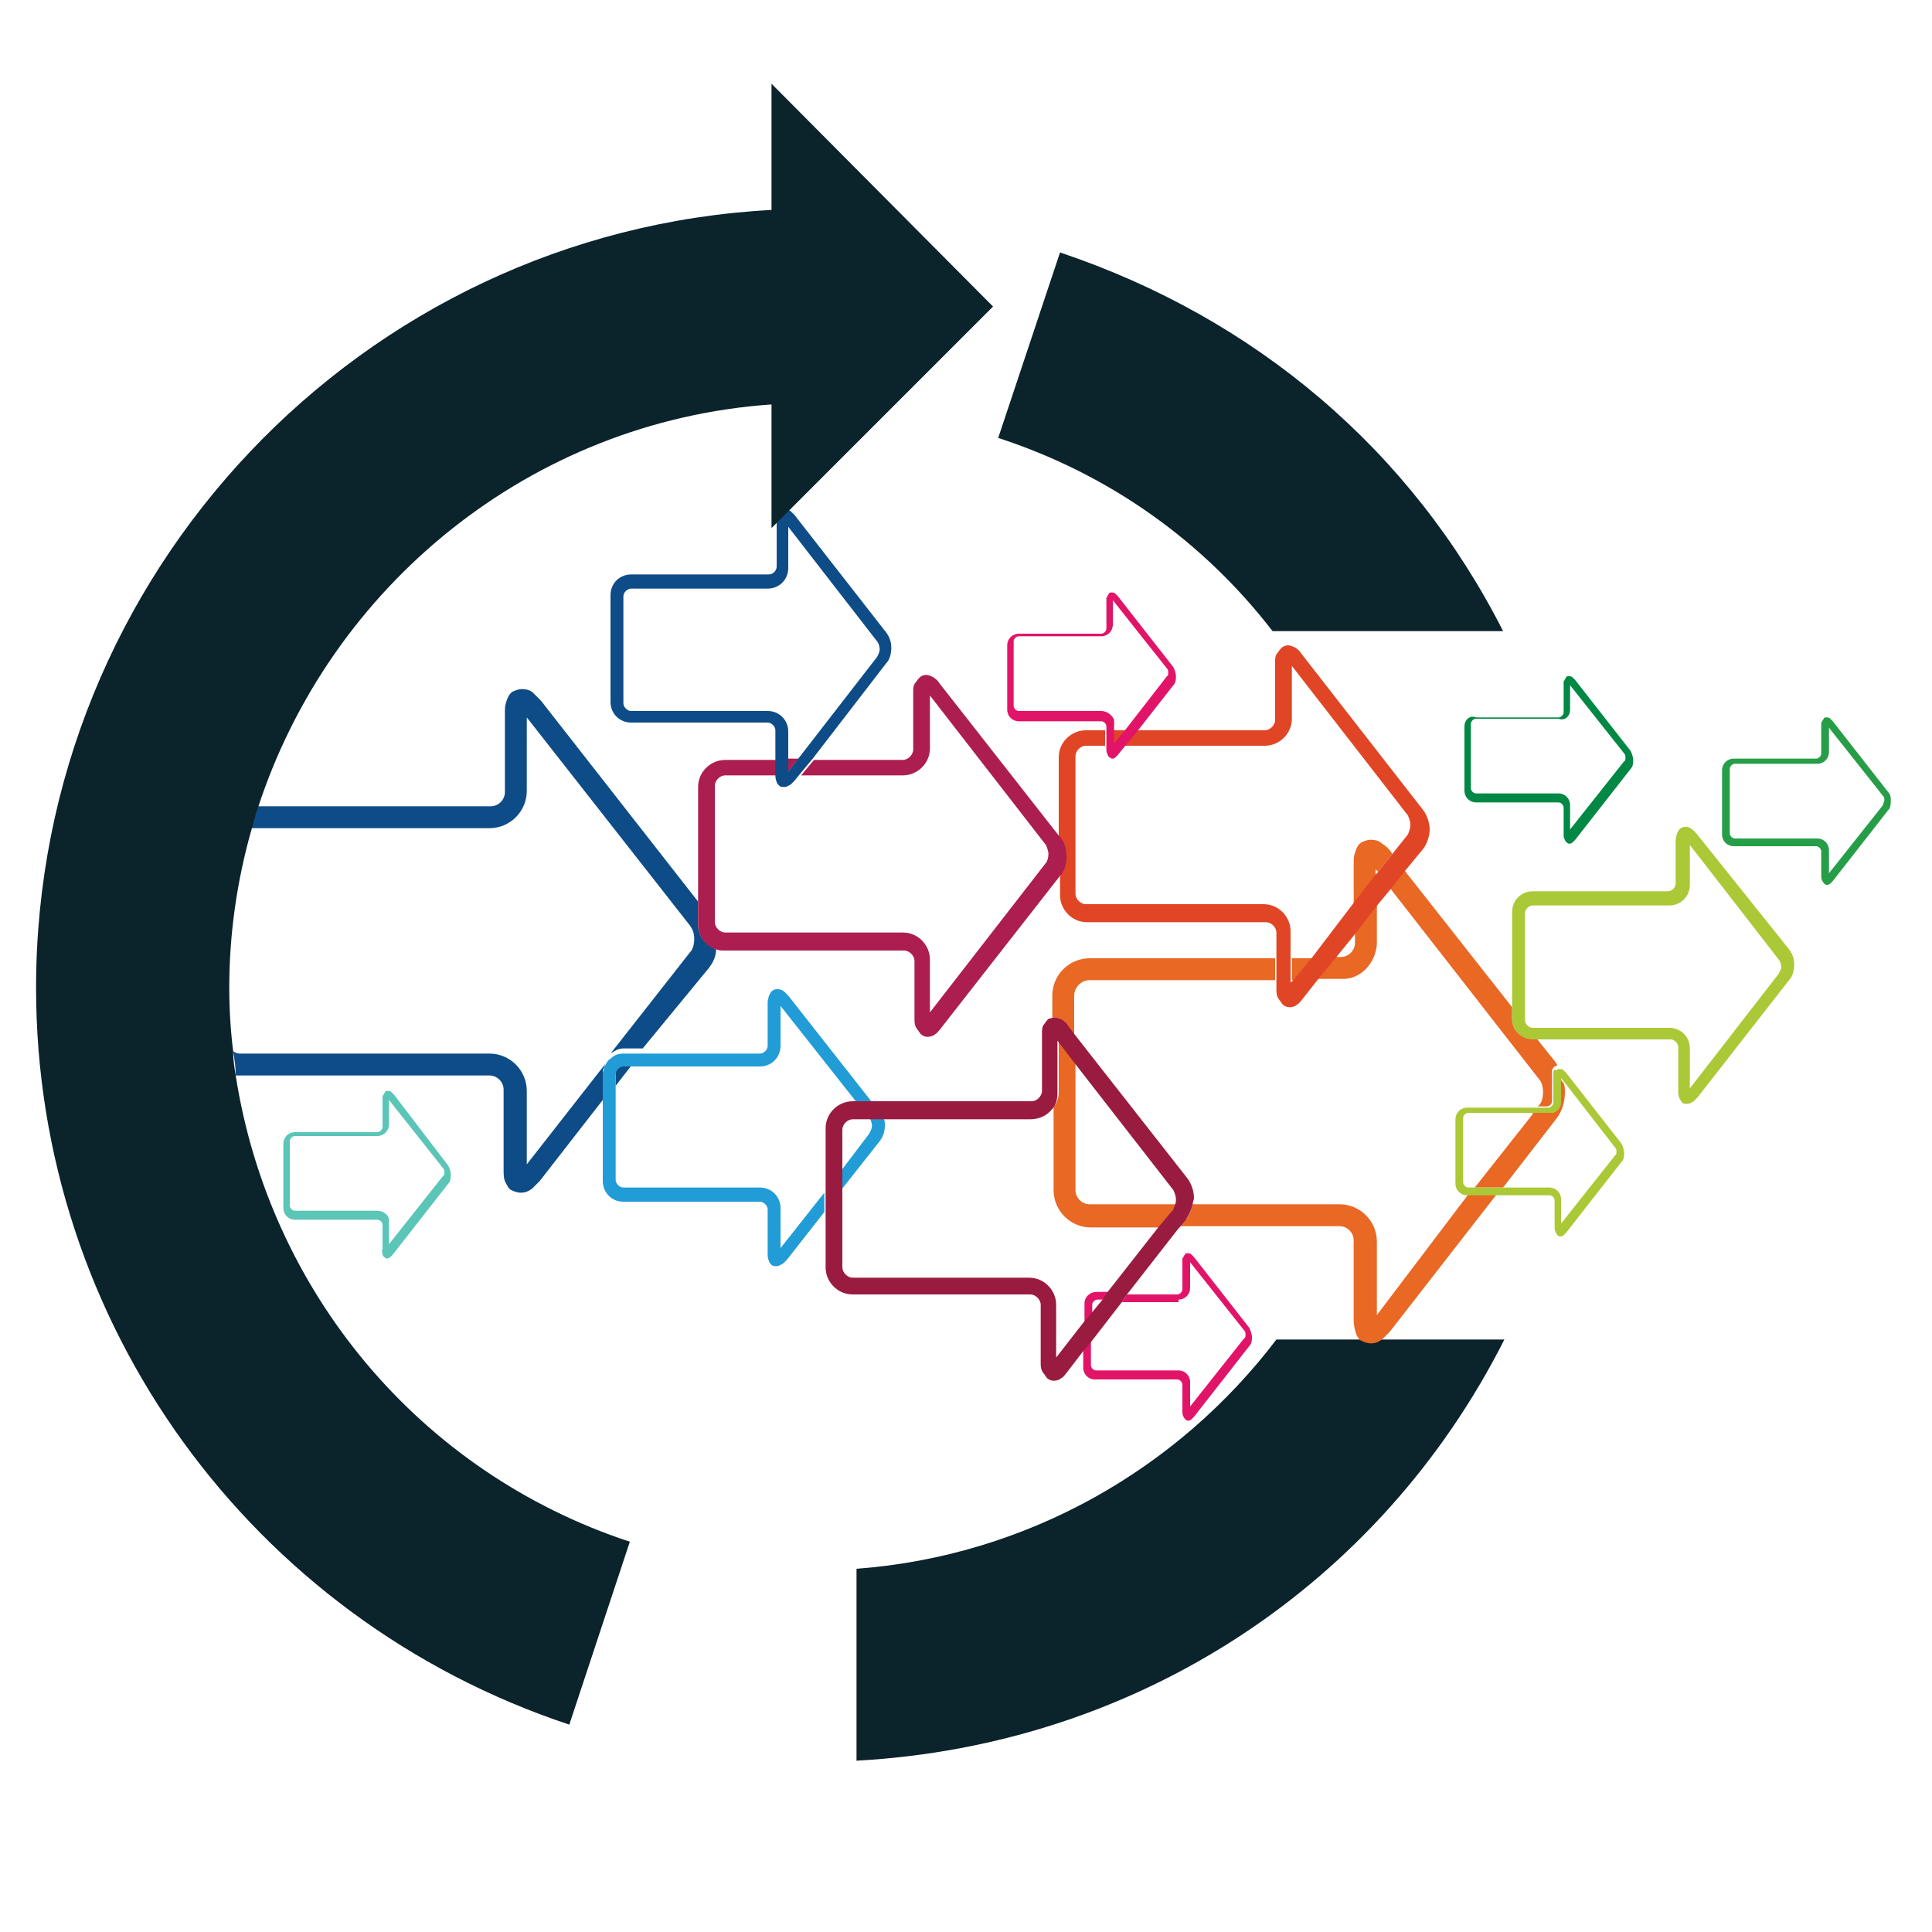 <?xml version="1.0" encoding="utf-8"?>
<!-- Generator: Adobe Illustrator 18.1.0, SVG Export Plug-In . SVG Version: 6.00 Build 0)  -->
<svg version="1.1" id="Layer_1" xmlns="http://www.w3.org/2000/svg" xmlns:xlink="http://www.w3.org/1999/xlink" x="0px" y="0px"
	 viewBox="0 0 150 150" enable-background="new 0 0 150 150" xml:space="preserve">
<g>
	<path fill="none" d="M61,81.1c0,0.9-1.1,1.9-1.9,1.9h-9.9L48,84.4v7.1c0,0.3,0.1,0.5,0.4,0.5h10.6c0.9,0,1.9,0.9,1.9,1.7v3.1l3-4.5
		v-4.8c0-1.1,1-1.6,2.2-1.6h0.4L61,77.9V81.1z"/>
	<path fill="none" d="M59.7,46H49c-0.3,0-1-0.1-1,0.3v8.3c0,0.3,0.7,0.5,1,0.5h10.6c0.9,0,1.3,0.9,1.3,1.7V59h1l6.2-8
		c0.1-0.1,0.2-0.4,0.2-0.6c0-0.2-0.2-0.4-0.3-0.6L61,40.9v3.1C61,44.9,60.5,46,59.7,46z"/>
	<path fill="none" d="M67.8,87.4c0-0.2-0.1-0.3-0.2-0.5l0,0.1h-1.4c-0.4,0-1.2,0.2-1.2,0.6v3.2l2.4-2.9
		C67.5,87.8,67.8,87.6,67.8,87.4z"/>
	<path fill="none" d="M84.6,93h6.7c0.1,0,0.1-0.1,0.1-0.2c0-0.3-0.3-0.4-0.4-0.6L83,82.4v10C83,93,83.9,93,84.6,93z"/>
	<path fill="none" d="M85.1,107h6.4c0.5,0,0.5,0,0.5,0.5v1.9l4.4-5.3c0.1-0.1,0.2-0.2,0.2-0.3c0-0.1-0.2-0.3-0.3-0.3L92,98v1.9
		c0,0.5,0,1.1-0.5,1.1h-4.3l-2.2,3v2.2C85,106.4,84.9,107,85.1,107z"/>
	<path fill="none" d="M114,56.4v5c0,0.2,0.4,0.6,0.6,0.6h6.4c0.5,0,1,0.2,1,0.7v1.9l4.1-5.3c0.1-0.1,0.1-0.2,0.1-0.3s0-0.3-0.1-0.3
		l-4.1-5.3v1.9c0,0.5-0.5,0.9-1,0.9h-6.4C114.4,56,114,56.2,114,56.4z"/>
	<path fill="none" d="M87.5,57l3.1-4.2c0.1-0.1,0.1-0.3,0.1-0.4s-0.3-0.3-0.3-0.4L86,46.6v1.9c0,0.5,0,0.5-0.5,0.5h-6.4
		c-0.2,0-0.1,0.6-0.1,0.8v5c0,0.2-0.1,0.2,0.1,0.2h6.4c0.5,0,0.5,0.6,0.5,1.1V57H87.5z"/>
	<path fill="none" d="M55,61v10.8c0,0.4,0.8,1.2,1.3,1.2h13.9c1.1,0,1.9,0.5,1.9,1.6v4.1l9.1-11.6c0.1-0.2,0.3-0.5,0.3-0.7
		c0-0.3-0.2-0.6-0.3-0.7L72,54v4.1c0,1.1-0.7,1.9-1.9,1.9h-7.9l-0.4,0.6c-0.1,0.1-0.2,0.2-0.3,0.3C61.4,61,61.2,61,61,61h0
		c-0.1,0-0.3,0-0.4,0c-0.1-0.1-0.2-0.2-0.2-0.3c-0.1-0.2-0.1-0.6-0.1-0.6h-4C55.8,60,55,60.6,55,61z"/>
	<path fill="none" d="M53.9,73.1c0-0.4-0.1-0.8-0.3-1L41,55.8v5.7c0,1.6-1.4,2.4-3,2.4H19.5c-1.1,4-1.7,8.2-1.7,12.4
		c0,1.7,0.1,3.6,0.3,5.2c0.2,0.1,0.3,0.4,0.5,0.4H38c1.6,0,3,1.1,3,2.7v5.7l6.1-7.8c0.1-0.2,0.2-0.4,0.4-0.5l6.2-7.9
		C53.8,73.9,53.9,73.5,53.9,73.1z"/>
	<path fill="none" d="M84.6,74H99v-1.6c0-0.4-0.4-0.4-0.8-0.4H84.3c-1.1,0-2.3-1.4-2.3-2.5v-1.7c0,0,0.1,0.1,0.1,0.1l-9.2,11.9
		c-0.1,0.2-0.2,0.1-0.4,0.2c-0.2,0.1-0.3,0-0.6,0h0c-0.2,0-0.4,0.1-0.5,0c-0.1-0.1-0.2-0.1-0.3-0.3C71,79.5,71,79.4,71,79.1v-4.5
		c0-0.4-0.4-0.6-0.9-0.6H56.3c-0.2,0-0.5-0.3-0.7-0.3C55.5,74.2,55.3,75,55,75h0l-5,7h9.1c0.3,0,0.9-0.6,0.9-0.9v-3.4
		c0-0.2-0.1-0.3-0.1-0.5c0-0.1,0-0.3,0.2-0.4c0.1-0.1,0.2-0.1,0.3-0.1c0.2,0,0.3,0.1,0.4,0.2c0.1,0.1,0.2,0.4,0.3,0.5l6.6,8.7H80
		c0.4,0,1-0.8,1-1.3v-4.5c0-0.2-0.1-0.4,0-0.6c0.1-0.2,0.3-0.4,0.5-0.5C81.6,79.1,82,79,82,79v-1.7C82,75.7,83,74,84.6,74z"/>
	<polygon fill="none" points="106.9,68 107,67.8 106.9,67.5 	"/>
	<path fill="none" d="M107,73.3c0,1.6-1.4,2.7-3,2.7h-1.9l-1.1,1.5c-0.1,0.2-0.3,0.3-0.4,0.4c-0.2,0.1-0.4,0.2-0.6,0.2h0
		c-0.2,0-0.4,0-0.5-0.1c-0.1-0.1-0.2-0.2-0.3-0.3C99,77.3,99,77.1,99,76.8V76H84.6c-0.6,0-1.6,0.7-1.6,1.3v3.1l8.9,11.1
		c0.3,0.4,0.6,0.7,0.6,1.3c0,0.2,0.1,0.2,0.1,0.2H104c1.6,1,3,1.8,3,3.4v5.7l7.1-9.1h-0.3c-0.5,0-0.8-0.6-0.8-1.2v-5
		c0-0.5,0.3-0.9,0.8-0.9h5.6l0.1-0.1c0.2-0.3,0.3-0.7,0.3-1.1c0-0.4-0.1-0.8-0.3-1.1l-11.6-15L107,70V73.3z"/>
	<polygon fill="none" points="86.4,58 86.5,57.9 86.4,57.9 	"/>
	<path fill="none" d="M39,61.6v-6.2c0-0.3,0.1-0.6,0.2-0.8c0.1-0.3,0.3-0.6,0.6-0.8c0.2-0.1,0.5-0.2,0.7-0.2c0.4,0,0.6,0.1,0.9,0.3
		c0.2,0.2,0.3,0.4,0.5,0.6L54,70v-9c0-1.1,1.1-2,2.3-2H60v-2.3c0-0.3,0-0.7-0.3-0.7H49c-0.9,0-2-0.6-2-1.5v-8.3c0-0.9,1.2-1.3,2-1.3
		h10.6c0.3,0,0.3-0.6,0.3-0.9v-3.4c0-0.1,0.2-0.1,0.2-0.2l-0.3,0.4l0-9.4C41.1,32.8,25.5,45,20,63h18C38.7,63,39,62.2,39,61.6z"/>
	<path fill="none" d="M105,73.3v-1l-1.6,1.7h0.5C104.6,74,105,73.9,105,73.3z"/>
	<path fill="none" d="M86.6,58.8c-0.1,0.1-0.2,0.2-0.3,0.2h0c-0.1,0-0.2-0.2-0.2-0.2c-0.1,0,0-0.2-0.1-0.2c-0.1-0.1,0-0.3,0-0.4V58
		h-1.7c-0.4,0-0.3,0.3-0.3,0.7v10.8c0,0.4-0.1,0.5,0.3,0.5h13.9c1.1,0,1.8,1.2,1.8,2.4V74h1.9l3.1-3.8V67c0-0.3,0.1-0.6,0.2-0.8
		c0.1-0.3,0.3-0.6,0.6-0.8c0.2-0.1,0.5-0.2,0.7-0.2c0.4,0,0.6,0.1,0.9,0.3c0.2,0.2,0.4,0.4,0.6,0.6l0.2,0.3l1.2-1.5
		c0.1-0.2,0.2-0.5,0.2-0.8c0-0.3-0.2-0.6-0.4-0.7L100,51.8v4.1c0,1.1-0.7,2.1-1.8,2.1h-11l-0.4,0.6C86.7,58.6,86.7,58.7,86.6,58.8z"
		/>
	<polygon fill="none" points="100.3,76.5 100.5,76.1 100.3,76.1 	"/>
	<path fill="none" d="M113.8,87c-0.2,0-0.8-0.3-0.8-0.1v5c0,0.2,0.6,0.2,0.8,0.2h0.7l4.5-5H113.8z"/>
	<path fill="none" d="M120.9,86.8l-4.1,5.2h3.4c0.5,0,0.8,0.6,0.8,1.2V95l4.2-5.3c0.1-0.1,0.1-0.2,0.1-0.3s0-0.3-0.1-0.3l-3.8-4.9
		c0,0.2,0.1,0.4,0.1,0.6C121.6,85.5,121.4,86.2,120.9,86.8z"/>
	<path fill="none" d="M131,65.5v3.1c0,0.9-0.5,1.4-1.4,1.4H119c-0.3,0-1,0.5-1,0.8v8.3c0,0.3,0.6,0.9,1,0.9h10.6
		c0.9,0,1.4,0.4,1.4,1.3v3.1l7-8.9c0.1-0.1,0.2-0.4,0.2-0.6c0-0.2-0.1-0.4-0.2-0.6L131,65.5z"/>
	<path fill="none" d="M30,94.9v1.9l4.3-5.3c0.1-0.1,0.2-0.2,0.2-0.3c0-0.1-0.1-0.3-0.2-0.3L30,85.4v1.9c0,0.5-0.2,0.7-0.7,0.7h-6.4
		c-0.2,0,0.1,0.4,0.1,0.7v5c0,0.2-0.3,0.4-0.1,0.4h6.4C29.8,94,30,94.4,30,94.9z"/>
	<path fill="none" d="M142,56.5v1.9c0,0.5-0.4,0.7-1,0.7h-6.4c-0.2,0-0.7,0.5-0.7,0.7v5c0,0.2,0.5,0.4,0.7,0.4h6.4c0.5,0,1,0.4,1,1
		v1.9l4.2-5.3c0.1-0.1,0.1-0.2,0.1-0.3s0-0.3-0.1-0.3L142,56.5z"/>
	<path fill="none" d="M82,92.4V86c-1,0.5-1.3,1-2,1H68.6c0.1,0,0.1,0.3,0.1,0.5c0,0.4-0.3,0.8-0.6,1.1L65,92.4v6
		c0,0.4,0.7,0.6,1.2,0.6H80c1.1,0,2,1.1,2,2.3v4.1l2-2.7v-1.5c0-0.5,0.6-1.2,1.1-1.2H86l3.9-5h-5.4C83,95,82,93.9,82,92.4z"/>
	<path fill="none" d="M84.7,101.2v0.7l0.9-1.1h-0.5C84.9,100.9,84.7,101,84.7,101.2z"/>
	<path fill="#0B232B" d="M98.8,49h17.9c-7.1-14-19.2-24.3-34.4-29.4L77.5,34C86.1,36.8,93.4,42,98.8,49z"/>
	<path fill="#0B232B" d="M66.5,121.8l0,14.9c21.9-1.2,40.7-13.7,50.3-32.7H99.1C91.5,114,79.8,120.8,66.5,121.8z"/>
	<path fill="#E86824" d="M117.4,79.1v-0.9l-8.5-10.8l-1.1,1.4l11.7,15c0.2,0.2,0.3,0.6,0.3,1c0,0.4-0.1,0.8-0.3,1l-0.1,0.1h0.7
		c0.2,0,0.4-0.2,0.4-0.4v-2.1c0-0.1,0-0.2,0-0.3c0-0.1,0.1-0.2,0.2-0.3c0.1,0,0.2-0.1,0.2-0.1c0-0.1-0.1-0.1-0.1-0.2l-1.6-2H119
		C118.1,80.7,117.4,80,117.4,79.1z"/>
	<path fill="#E86824" d="M91.3,93.5h-6.7c-0.6,0-1.1-0.5-1.1-1.1v-10l-1.3-1.7v4.1c0,0.5-0.2,0.9-0.4,1.2v6.4c0,1.6,1.3,2.9,2.9,2.9
		H90l1.2-1.5C91.2,93.7,91.2,93.6,91.3,93.5z"/>
	<path fill="#E86824" d="M106.9,102.1v-5.7c0-1.6-1.3-2.9-2.9-2.9H92.6c-0.1,0.4-0.2,0.7-0.4,1l-0.6,0.7H104c0.6,0,1.1,0.5,1.1,1.1
		v6.2c0,0.4,0.1,0.8,0.2,1.1c0.1,0.2,0.2,0.4,0.4,0.5c0.2,0.1,0.5,0.2,0.7,0.2h0c0,0,0,0,0,0c0.4,0,0.6-0.1,0.9-0.3
		c0.2-0.2,0.4-0.4,0.6-0.6l8.4-10.8h-2.2L106.9,102.1z"/>
	<path fill="#E86824" d="M119,86.5l-4.5,5.7h2.2l4.1-5.3c0.5-0.6,0.7-1.4,0.7-2.1c0-0.2,0-0.5-0.1-0.7l-0.4-0.5v1.9
		c0,0.5-0.4,0.9-0.9,0.9H119z"/>
	<polygon fill="#E86824" points="100.3,76.1 100.5,76.1 101.9,74.4 100.3,74.4 	"/>
	<path fill="#E86824" d="M106.9,73.3V70l-1.7,2.2v1c0,0.6-0.5,1.1-1.1,1.1h-0.5l-1.4,1.7h1.9C105.6,76.1,106.8,74.8,106.9,73.3z"/>
	<path fill="#E86824" d="M107.3,65.5c-0.2-0.2-0.5-0.3-0.9-0.3c-0.2,0-0.5,0.1-0.7,0.2c-0.3,0.2-0.4,0.5-0.5,0.8
		c-0.1,0.3-0.1,0.5-0.1,0.8v3.2l1.7-2.2v-0.5l0.2,0.2l1.1-1.4l-0.2-0.3C107.7,65.8,107.5,65.6,107.3,65.5z"/>
	<path fill="#E86824" d="M84.6,76.1H99v-1.7H84.6c-1.6,0-2.9,1.3-2.9,2.9V79c0,0,0.1,0,0.1,0c0.3,0,0.5,0.1,0.6,0.2
		c0.2,0.1,0.3,0.3,0.4,0.4l0.6,0.8v-3.1C83.4,76.7,83.9,76.1,84.6,76.1z"/>
	<path fill="#0E4C87" d="M47,82.6l-6.1,7.8v-5.7c0-1.6-1.3-2.9-2.9-2.9H18.6c-0.2,0-0.4-0.1-0.5-0.2c0.1,0.6,0.2,1.2,0.2,1.9
		c0.1,0,0.2,0,0.3,0H38c0.6,0,1.1,0.5,1.1,1.1v6.2c0,0.4,0,0.8,0.2,1.1c0.1,0.2,0.2,0.4,0.4,0.5c0.2,0.1,0.5,0.2,0.7,0.2
		c0,0,0,0,0,0c0.4,0,0.6-0.1,0.9-0.3c0.2-0.2,0.4-0.4,0.6-0.6l4.9-6.3v-2.4C46.9,83,46.9,82.8,47,82.6z"/>
	<path fill="#0E4C87" d="M48.4,82.6c-0.3,0-0.6,0.3-0.6,0.6v1.1l1.4-1.8H48.4z"/>
	<path fill="#0E4C87" d="M55,75.2c0.4-0.5,0.6-1,0.6-1.5c-0.8-0.3-1.4-1-1.4-1.9V70L42,54.4c-0.2-0.2-0.4-0.4-0.6-0.6
		c-0.2-0.2-0.5-0.3-0.9-0.3c-0.2,0-0.5,0.1-0.7,0.2c-0.3,0.2-0.4,0.5-0.5,0.8c-0.1,0.3-0.1,0.5-0.1,0.8v6.2c0,0.6-0.5,1.1-1.1,1.1
		H20c-0.2,0.6-0.4,1.2-0.5,1.7H38c1.6,0,2.9-1.3,2.9-2.9v-5.7l12.7,16.2c0.2,0.3,0.3,0.6,0.3,1c0,0.4-0.1,0.8-0.3,1l-6.2,7.9
		c0.3-0.2,0.6-0.4,1-0.4h1.5L55,75.2L55,75.2z"/>
	<path fill="#E04625" d="M82.3,67.8v1.7c0,1.1,0.9,2.1,2.1,2.1h13.9c0.4,0,0.8,0.4,0.8,0.8v2v1.7v0.7c0,0.3,0,0.5,0.2,0.8
		c0.1,0.1,0.2,0.3,0.3,0.4c0.1,0.1,0.3,0.2,0.5,0.2h0c0.3,0,0.5-0.1,0.6-0.2c0.2-0.1,0.3-0.3,0.4-0.4l1.1-1.4l1.4-1.7l1.7-2.1
		l1.7-2.2l1-1.2l1.1-1.4l1.4-1.7c0.3-0.4,0.5-1,0.5-1.5c0-0.5-0.2-1.1-0.5-1.5L101,50.7c-0.1-0.2-0.3-0.3-0.4-0.4
		c-0.2-0.1-0.4-0.2-0.6-0.2c-0.2,0-0.4,0.1-0.5,0.2c-0.2,0.2-0.3,0.4-0.4,0.5C99,51,99,51.2,99,51.4v4.5c0,0.4-0.4,0.8-0.8,0.8h-10
		l-1,1.2h11c1.1,0,2.1-0.9,2.1-2.1v-4.1l9,11.6c0.1,0.2,0.2,0.5,0.2,0.7c0,0.3-0.1,0.6-0.2,0.8l-1.2,1.5l-1.1,1.4l-0.2,0.2l-1.7,2.2
		l-3.2,4.2l-1.4,1.7l-0.3,0.3v-0.3v-1.7v-2c0-1.1-0.9-2.1-2.1-2.1H84.3c-0.4,0-0.8-0.4-0.8-0.8V58.7c0-0.4,0.4-0.8,0.8-0.8h1.5v-1.2
		h-1.5c-1.1,0-2.1,0.9-2.1,2.1V65c0.3,0.4,0.4,0.9,0.4,1.4C82.7,66.9,82.6,67.4,82.3,67.8z"/>
	<polygon fill="#E04625" points="86.4,57.9 86.5,57.9 87.5,56.7 86.4,56.7 	"/>
	<path fill="#008844" d="M113.7,56.4v5c0,0.5,0.4,0.9,0.9,0.9h6.4c0.2,0,0.4,0.2,0.4,0.4v2.1c0,0.1,0,0.3,0.1,0.4
		c0,0.1,0.1,0.1,0.1,0.2c0.1,0,0.1,0.1,0.2,0.1h0c0.1,0,0.2,0,0.3-0.1c0.1-0.1,0.1-0.1,0.2-0.2l4.3-5.5c0.2-0.2,0.2-0.5,0.2-0.7
		c0-0.2-0.1-0.5-0.2-0.7l-4.3-5.5c-0.1-0.1-0.1-0.1-0.2-0.2c-0.1-0.1-0.2-0.1-0.3-0.1c-0.1,0-0.2,0-0.2,0.1
		c-0.1,0.1-0.1,0.2-0.2,0.3c0,0.1,0,0.2,0,0.3v2.1c0,0.2-0.2,0.4-0.4,0.4h-6.4C114.1,55.5,113.7,55.9,113.7,56.4z M121.9,55.1v-1.9
		l4.2,5.3c0.1,0.1,0.1,0.2,0.1,0.3s0,0.3-0.1,0.3l-4.2,5.3v-1.9c0-0.5-0.4-0.9-0.9-0.9h-6.4c-0.2,0-0.4-0.2-0.4-0.4v-5
		c0-0.2,0.2-0.4,0.4-0.4h6.4C121.5,56,121.9,55.6,121.9,55.1z"/>
	<path opacity="0.65" fill="#04A691" d="M29.7,97.4c0,0.1,0.1,0.1,0.1,0.2c0.1,0,0.1,0.1,0.2,0.1h0c0.1,0,0.2,0,0.3-0.1
		c0.1-0.1,0.1-0.1,0.2-0.2l4.3-5.5c0.2-0.2,0.2-0.5,0.2-0.7c0-0.2-0.1-0.5-0.2-0.7L30.6,85c-0.1-0.1-0.1-0.1-0.2-0.2
		c-0.1-0.1-0.2-0.1-0.3-0.1c-0.1,0-0.2,0-0.2,0.1c-0.1,0.1-0.1,0.2-0.2,0.3c0,0.1,0,0.2,0,0.3v2.1c0,0.2-0.2,0.4-0.4,0.4h-6.4
		c-0.5,0-0.9,0.4-0.9,0.9v5c0,0.5,0.4,0.9,0.9,0.9h6.4c0.2,0,0.4,0.2,0.4,0.4V97C29.6,97.1,29.7,97.2,29.7,97.4z M29.3,94h-6.4
		c-0.2,0-0.4-0.2-0.4-0.4v-5c0-0.2,0.2-0.4,0.4-0.4h6.4c0.5,0,0.9-0.4,0.9-0.9v-1.9l4.2,5.3c0.1,0.1,0.1,0.2,0.1,0.3
		c0,0.1,0,0.3-0.1,0.3l-4.2,5.3v-1.9C30.2,94.4,29.8,94,29.3,94z"/>
	<path fill="#269E48" d="M146.6,61.5l-4.3-5.5c-0.1-0.1-0.1-0.1-0.2-0.2c-0.1-0.1-0.2-0.1-0.3-0.1c-0.1,0-0.2,0-0.2,0.1
		c-0.1,0.1-0.1,0.2-0.2,0.3c0,0.1,0,0.2,0,0.3v2.1c0,0.2-0.2,0.4-0.4,0.4h-6.4c-0.5,0-0.9,0.4-0.9,0.9v5c0,0.5,0.4,0.9,0.9,0.9h6.4
		c0.2,0,0.4,0.2,0.4,0.4V68c0,0.1,0,0.3,0.1,0.4c0,0.1,0.1,0.1,0.1,0.2c0.1,0,0.1,0.1,0.2,0.1h0c0.1,0,0.2,0,0.3-0.1
		c0.1-0.1,0.1-0.1,0.2-0.2l4.3-5.5c0.2-0.2,0.2-0.5,0.2-0.7C146.8,61.9,146.8,61.7,146.6,61.5z M146.2,62.5l-4.2,5.3V66
		c0-0.5-0.4-0.9-0.9-0.9h-6.4c-0.2,0-0.4-0.2-0.4-0.4v-5c0-0.2,0.2-0.4,0.4-0.4h6.4c0.5,0,0.9-0.4,0.9-0.9v-1.9l4.2,5.3
		c0.1,0.1,0.1,0.2,0.1,0.3S146.2,62.4,146.2,62.5z"/>
	<path fill="#E21468" d="M85.9,58.2c0,0.1,0,0.2,0.1,0.4c0,0.1,0.1,0.1,0.1,0.2c0.1,0,0.2,0.1,0.2,0.1h0c0.1,0,0.2,0,0.3-0.1
		c0.1-0.1,0.1-0.1,0.2-0.2l0.4-0.5l1-1.2l2.9-3.7c0.2-0.2,0.2-0.5,0.2-0.7s-0.1-0.5-0.2-0.7l-4.3-5.5c-0.1-0.1-0.1-0.1-0.2-0.2
		c-0.1-0.1-0.2-0.1-0.3-0.1c-0.1,0-0.2,0-0.2,0.1c-0.1,0.1-0.1,0.2-0.2,0.3c0,0.1,0,0.2,0,0.3v2.1c0,0.2-0.2,0.4-0.4,0.4h-6.4
		c-0.5,0-0.9,0.4-0.9,0.9v5c0,0.5,0.4,0.9,0.9,0.9h6.4c0.2,0,0.4,0.2,0.4,0.4v0.6v1.2V58.2z M85.5,55.2h-6.4c-0.2,0-0.4-0.2-0.4-0.4
		v-5c0-0.2,0.2-0.4,0.4-0.4h6.4c0.5,0,0.9-0.4,0.9-0.9v-1.9l4.2,5.3c0.1,0.1,0.1,0.2,0.1,0.3s0,0.3-0.1,0.3l-3.1,4l-1,1.2l0,0.1
		v-0.1v-1.2v-0.6C86.4,55.6,86,55.2,85.5,55.2z"/>
	<path fill="#E21468" d="M84.2,101.2v1.5l0.6-0.7v-0.7c0-0.2,0.2-0.4,0.4-0.4h0.5l0.4-0.6h-0.9C84.6,100.3,84.2,100.7,84.2,101.2z"
		/>
	<path fill="#E21468" d="M91.5,100.9c0.5,0,0.9-0.4,0.9-0.9V98l4.2,5.3c0.1,0.1,0.1,0.2,0.1,0.3c0,0.1,0,0.3-0.1,0.3l-4.2,5.3v-1.9
		c0-0.5-0.4-0.9-0.9-0.9h-6.4c-0.2,0-0.4-0.2-0.4-0.4V104l-0.6,0.7v1.5c0,0.5,0.4,0.9,0.9,0.9h6.4c0.2,0,0.4,0.2,0.4,0.4v2.1
		c0,0.1,0,0.3,0.1,0.4c0,0.1,0.1,0.1,0.1,0.2c0.1,0,0.1,0.1,0.2,0.1h0c0.1,0,0.2,0,0.3-0.1c0.1-0.1,0.1-0.1,0.2-0.2l4.3-5.5
		c0.2-0.2,0.2-0.5,0.2-0.7c0-0.2-0.1-0.5-0.2-0.7l-4.3-5.5c-0.1-0.1-0.1-0.1-0.2-0.2c-0.1-0.1-0.2-0.1-0.3-0.1c-0.1,0-0.2,0-0.2,0.1
		c-0.1,0.1-0.1,0.2-0.2,0.3c0,0.1,0,0.2,0,0.3v2.1c0,0.2-0.2,0.4-0.4,0.4h-3.9l-0.4,0.6H91.5z"/>
	<path fill="#ABC837" d="M120.6,83.2c0,0.1,0,0.2,0,0.3v2.1c0,0.2-0.2,0.4-0.4,0.4h-0.7h-5.6c-0.5,0-0.9,0.4-0.9,0.9v5
		c0,0.5,0.4,0.9,0.9,0.9h0.3h2.2h3.9c0.2,0,0.4,0.2,0.4,0.4v2.1c0,0.1,0,0.2,0.1,0.4c0,0.1,0.1,0.1,0.1,0.2c0.1,0,0.1,0.1,0.2,0.1h0
		c0.1,0,0.2,0,0.3-0.1c0.1-0.1,0.1-0.1,0.2-0.2l4.3-5.5c0.2-0.2,0.2-0.5,0.2-0.7s-0.1-0.5-0.2-0.7l-4.3-5.5
		c-0.1-0.1-0.1-0.1-0.2-0.2c-0.1-0.1-0.2-0.1-0.3-0.1c0,0,0,0,0,0c-0.1,0-0.2,0-0.2,0.1C120.7,83,120.6,83.1,120.6,83.2z
		 M121.2,85.6v-1.9l0.4,0.5l3.8,4.9c0.1,0.1,0.1,0.2,0.1,0.3s0,0.3-0.1,0.3l-4.2,5.3v-1.9c0-0.5-0.4-0.9-0.9-0.9h-3.4h-2.2h-0.7
		c-0.2,0-0.4-0.2-0.4-0.4v-5c0-0.2,0.2-0.4,0.4-0.4h5.2h1.2C120.7,86.5,121.2,86.1,121.2,85.6z"/>
	<path fill="#AC1E50" d="M70.1,60.2c1.1,0,2.1-0.9,2.1-2.1V54l9,11.6c0.1,0.2,0.2,0.5,0.2,0.7c0,0.3-0.1,0.6-0.2,0.7l-9,11.6v-4.1
		c0-1.1-0.9-2.1-2.1-2.1H56.3c-0.4,0-0.8-0.4-0.8-0.8V61c0-0.4,0.4-0.8,0.8-0.8h4c0,0,0,0,0,0v-1.2h-4c-1.1,0-2.1,0.9-2.1,2.1v9v1.7
		c0,0.9,0.6,1.7,1.4,1.9c0.2,0.1,0.4,0.1,0.7,0.1h13.9c0.4,0,0.8,0.4,0.8,0.8v4.5c0,0.3,0,0.5,0.2,0.8c0.1,0.1,0.2,0.3,0.3,0.4
		c0.1,0.1,0.3,0.2,0.5,0.2h0c0.3,0,0.5-0.1,0.6-0.2c0.2-0.1,0.3-0.3,0.4-0.4l9.3-11.9c0,0,0-0.1,0.1-0.1c0.3-0.4,0.4-0.9,0.4-1.4
		c0-0.5-0.1-1-0.4-1.4c0,0,0-0.1-0.1-0.1L72.9,53c-0.1-0.2-0.3-0.3-0.4-0.4c-0.2-0.1-0.4-0.2-0.6-0.2c-0.2,0-0.4,0.1-0.5,0.2
		c-0.2,0.2-0.3,0.4-0.4,0.5c-0.1,0.2-0.1,0.4-0.1,0.6v4.5c0,0.4-0.4,0.8-0.8,0.8h-6.9l-1,1.2H70.1z"/>
	<polygon fill="#AC1E50" points="61.2,59.9 62,58.9 61.2,58.9 	"/>
	<path fill="#219CD7" d="M68.7,87.4c0-0.2,0-0.4-0.1-0.6h-1.1l0,0c0.1,0.1,0.2,0.4,0.2,0.6s-0.1,0.4-0.2,0.6l-2.2,2.9v1.5l3-3.8
		C68.6,88.2,68.7,87.8,68.7,87.4z"/>
	<path fill="#219CD7" d="M60.6,96.9v-3.1c0-0.9-0.7-1.6-1.6-1.6H48.4c-0.3,0-0.6-0.3-0.6-0.6v-7.1v-1.1c0-0.3,0.3-0.6,0.6-0.6h0.7
		h9.9c0.9,0,1.6-0.7,1.6-1.6v-3.1l6,7.6h1.2l-6.6-8.4c-0.1-0.1-0.2-0.2-0.3-0.3c-0.1-0.1-0.3-0.2-0.5-0.2c-0.1,0-0.3,0-0.4,0.1
		c-0.2,0.1-0.2,0.3-0.3,0.4c0,0.1-0.1,0.3-0.1,0.5v3.4c0,0.3-0.3,0.6-0.6,0.6h-9.1h-1.5c-0.4,0-0.7,0.1-1,0.4
		c-0.2,0.1-0.3,0.3-0.4,0.5c-0.1,0.2-0.2,0.4-0.2,0.7v2.4v5.9c0,0.9,0.7,1.6,1.6,1.6h10.6c0.3,0,0.6,0.3,0.6,0.6v3.4
		c0,0.2,0,0.4,0.1,0.6c0,0.1,0.1,0.2,0.2,0.3c0.1,0.1,0.2,0.1,0.4,0.1h0c0.2,0,0.3-0.1,0.5-0.2c0.1-0.1,0.2-0.2,0.3-0.3l2.9-3.7
		v-1.5L60.6,96.9z"/>
	<path fill="#0E4C87" d="M60.3,40.6v3.4c0,0.3-0.3,0.6-0.6,0.6H49c-0.9,0-1.6,0.7-1.6,1.6v8.3c0,0.9,0.7,1.6,1.6,1.6h10.6
		c0.3,0,0.6,0.3,0.6,0.6v2.2v1.2c0,0,0,0,0,0c0,0.2,0,0.4,0.1,0.6c0,0.1,0.1,0.2,0.2,0.3c0.1,0.1,0.2,0.1,0.4,0.1h0
		c0.2,0,0.3-0.1,0.5-0.2c0.1-0.1,0.2-0.2,0.3-0.3l0.4-0.5l1-1.2l5.7-7.4h0c0.3-0.3,0.4-0.8,0.4-1.2c0-0.4-0.1-0.8-0.4-1.2l-7.1-9.1
		c-0.1-0.1-0.2-0.2-0.3-0.3c-0.1-0.1-0.2-0.1-0.4-0.1l-0.8,0.8C60.3,40.5,60.3,40.6,60.3,40.6z M61.2,40.9l6.9,8.9
		c0.1,0.1,0.2,0.4,0.2,0.6c0,0.2-0.1,0.4-0.2,0.6l-6.2,8l-0.7,0.9v-0.9v-2.2c0-0.9-0.7-1.6-1.6-1.6H49c-0.3,0-0.6-0.3-0.6-0.6v-8.3
		c0-0.3,0.3-0.6,0.6-0.6h10.6c0.9,0,1.6-0.7,1.6-1.6V40.9z"/>
	<path fill="#ABC837" d="M131.7,64.7c-0.1-0.1-0.2-0.2-0.3-0.3c-0.1-0.1-0.3-0.2-0.5-0.2c-0.1,0-0.3,0-0.4,0.1
		c-0.2,0.1-0.2,0.3-0.3,0.4c0,0.1-0.1,0.3-0.1,0.5v3.4c0,0.3-0.3,0.6-0.6,0.6H119c-0.9,0-1.6,0.7-1.6,1.6v7.4v0.9
		c0,0.9,0.7,1.6,1.6,1.6h0.4h10.3c0.3,0,0.6,0.3,0.6,0.6v3.4c0,0.2,0,0.4,0.1,0.6c0.1,0.1,0.1,0.2,0.2,0.3c0.1,0.1,0.2,0.1,0.4,0.1
		h0c0.2,0,0.3-0.1,0.5-0.2c0.1-0.1,0.2-0.2,0.3-0.3l7.1-9.1c0.3-0.3,0.4-0.8,0.4-1.2c0-0.4-0.1-0.8-0.4-1.2L131.7,64.7z M138.1,75.6
		l-6.9,8.9v-3.1c0-0.9-0.7-1.6-1.6-1.6H119c-0.3,0-0.6-0.3-0.6-0.6v-8.3c0-0.3,0.3-0.6,0.6-0.6h10.6c0.9,0,1.6-0.7,1.6-1.6v-3.1
		l6.9,8.9c0.1,0.1,0.2,0.4,0.2,0.6C138.3,75.2,138.2,75.4,138.1,75.6z"/>
	<path fill="#9A1B40" d="M92.6,93.5c0-0.2,0.1-0.3,0.1-0.5c0-0.5-0.2-1.1-0.5-1.5l-8.7-11.1l-0.6-0.8c-0.1-0.2-0.3-0.3-0.4-0.4
		c-0.2-0.1-0.4-0.2-0.6-0.2c0,0-0.1,0-0.1,0c-0.1,0-0.3,0.1-0.4,0.1c-0.2,0.2-0.3,0.4-0.4,0.5c-0.1,0.2-0.1,0.4-0.1,0.6v4.5
		c0,0.4-0.4,0.8-0.8,0.8H67.8h-1.2h-0.4c-1.1,0-2.1,0.9-2.1,2.1v4.8V94v4.4c0,1.1,0.9,2.1,2.1,2.1H80c0.4,0,0.8,0.4,0.8,0.8v4.5
		c0,0.3,0,0.5,0.2,0.8c0.1,0.1,0.2,0.3,0.3,0.4c0.1,0.1,0.3,0.2,0.5,0.2h0c0.3,0,0.5-0.1,0.6-0.2c0.2-0.1,0.3-0.3,0.4-0.4l1.3-1.7
		l0.6-0.7l2.4-3.1l0.4-0.6l3.9-5l0.6-0.7C92.4,94.2,92.5,93.9,92.6,93.5z M86,100.3l-0.4,0.6l-0.9,1.1l-0.6,0.7l-2.1,2.7v-4.1
		c0-1.1-0.9-2.1-2.1-2.1H66.2c-0.4,0-0.8-0.4-0.8-0.8v-6v-1.5v-3.2c0-0.4,0.4-0.8,0.8-0.8h1.4h1.1H80c0.7,0,1.3-0.3,1.7-0.8
		c0.3-0.3,0.4-0.8,0.4-1.2v-4.1l1.3,1.7l7.7,9.9c0.1,0.2,0.2,0.5,0.2,0.7c0,0.2,0,0.3-0.1,0.5c0,0.1-0.1,0.2-0.1,0.3L90,95.2
		L86,100.3z"/>
	<path fill="#0B232B" d="M17.8,76.7c0-4.2,0.6-8.3,1.7-12.2c0.2-0.6,0.3-1.2,0.5-1.7c5.6-17.3,21.2-30.1,39.9-31.4l0,9.6l0.4-0.4
		l0.8-0.8l16-16L59.9,6.5l0,9.8C28.1,18,2.8,44.5,2.8,76.7c0,26,16.7,49,41.4,57.2l4.7-14.2c-16.4-5.4-28-19.5-30.6-36.2
		c-0.1-0.6-0.2-1.2-0.2-1.9C17.9,80,17.8,78.3,17.8,76.7z"/>
</g>
</svg>
